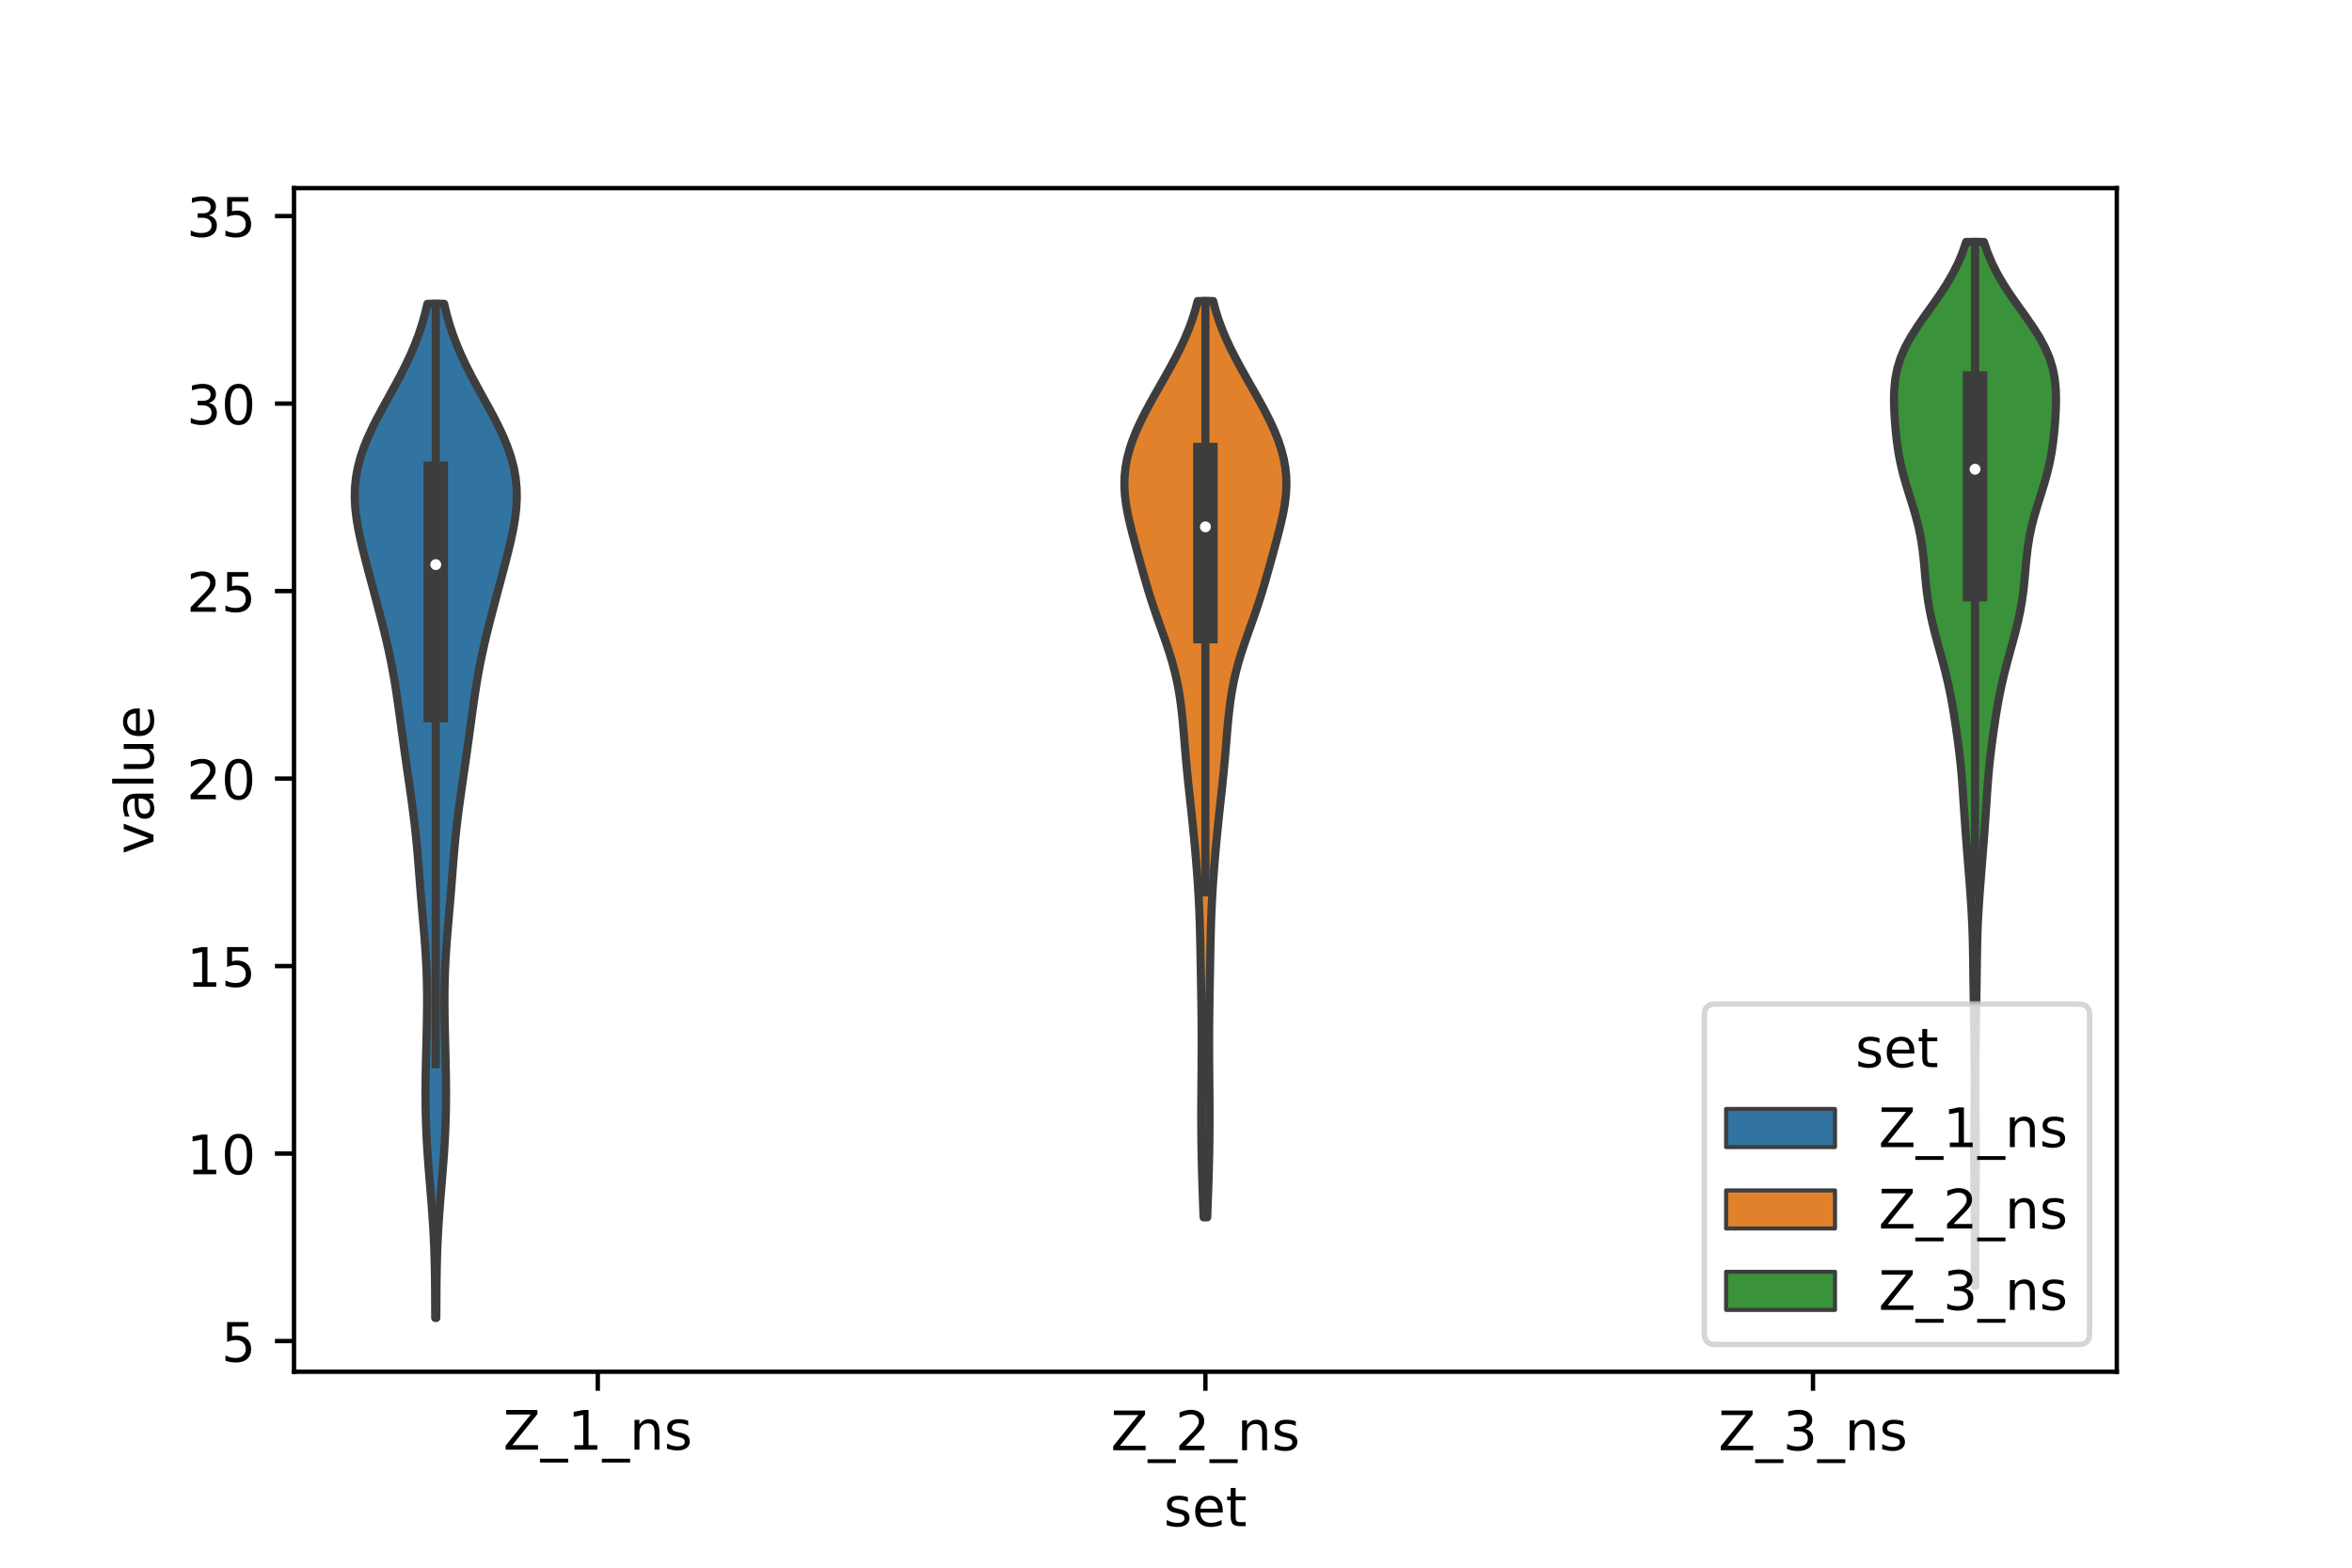 <?xml version="1.0" encoding="utf-8" standalone="no"?>
<!DOCTYPE svg PUBLIC "-//W3C//DTD SVG 1.1//EN"
  "http://www.w3.org/Graphics/SVG/1.1/DTD/svg11.dtd">
<!-- Created with matplotlib (https://matplotlib.org/) -->
<svg height="288pt" version="1.1" viewBox="0 0 432 288" width="432pt" xmlns="http://www.w3.org/2000/svg" xmlns:xlink="http://www.w3.org/1999/xlink">
 <defs>
  <style type="text/css">*{stroke-linecap:butt;stroke-linejoin:round;}</style>
 </defs>
 <g id="figure_1">
  <g id="patch_1">
   <path d="M 0 288 
L 432 288 
L 432 0 
L 0 0 
z
" style="fill:#ffffff;"/>
  </g>
  <g id="axes_1">
   <g id="patch_2">
    <path d="M 54 252 
L 388.8 252 
L 388.8 34.56 
L 54 34.56 
z
" style="fill:#ffffff;"/>
   </g>
   <g id="PolyCollection_1">
    <defs>
     <path d="M 80.14 -45.884 
L 79.94 -45.884 
L 79.933 -47.765 
L 79.923 -49.647 
L 79.91 -51.529 
L 79.888 -53.411 
L 79.855 -55.293 
L 79.807 -57.175 
L 79.74 -59.057 
L 79.654 -60.938 
L 79.547 -62.82 
L 79.422 -64.702 
L 79.282 -66.584 
L 79.132 -68.466 
L 78.976 -70.348 
L 78.822 -72.23 
L 78.674 -74.111 
L 78.538 -75.993 
L 78.419 -77.875 
L 78.32 -79.757 
L 78.244 -81.639 
L 78.191 -83.521 
L 78.161 -85.403 
L 78.153 -87.284 
L 78.164 -89.166 
L 78.191 -91.048 
L 78.23 -92.93 
L 78.276 -94.812 
L 78.324 -96.694 
L 78.369 -98.576 
L 78.408 -100.457 
L 78.434 -102.339 
L 78.444 -104.221 
L 78.433 -106.103 
L 78.397 -107.985 
L 78.334 -109.867 
L 78.243 -111.749 
L 78.125 -113.63 
L 77.986 -115.512 
L 77.831 -117.394 
L 77.668 -119.276 
L 77.504 -121.158 
L 77.345 -123.04 
L 77.193 -124.922 
L 77.046 -126.803 
L 76.9 -128.685 
L 76.749 -130.567 
L 76.585 -132.449 
L 76.403 -134.331 
L 76.199 -136.213 
L 75.974 -138.095 
L 75.73 -139.976 
L 75.471 -141.858 
L 75.203 -143.74 
L 74.931 -145.622 
L 74.659 -147.504 
L 74.391 -149.386 
L 74.128 -151.268 
L 73.87 -153.149 
L 73.615 -155.031 
L 73.359 -156.913 
L 73.096 -158.795 
L 72.82 -160.677 
L 72.523 -162.559 
L 72.198 -164.441 
L 71.841 -166.322 
L 71.45 -168.204 
L 71.027 -170.086 
L 70.576 -171.968 
L 70.103 -173.85 
L 69.616 -175.732 
L 69.12 -177.614 
L 68.619 -179.495 
L 68.116 -181.377 
L 67.615 -183.259 
L 67.122 -185.141 
L 66.647 -187.023 
L 66.204 -188.905 
L 65.811 -190.787 
L 65.49 -192.668 
L 65.266 -194.55 
L 65.16 -196.432 
L 65.191 -198.314 
L 65.371 -200.196 
L 65.708 -202.078 
L 66.2 -203.96 
L 66.837 -205.841 
L 67.605 -207.723 
L 68.482 -209.605 
L 69.442 -211.487 
L 70.457 -213.369 
L 71.497 -215.251 
L 72.533 -217.133 
L 73.539 -219.014 
L 74.494 -220.896 
L 75.379 -222.778 
L 76.182 -224.66 
L 76.897 -226.542 
L 77.52 -228.424 
L 78.054 -230.305 
L 78.502 -232.187 
L 81.578 -232.187 
L 81.578 -232.187 
L 82.026 -230.305 
L 82.56 -228.424 
L 83.183 -226.542 
L 83.898 -224.66 
L 84.701 -222.778 
L 85.586 -220.896 
L 86.541 -219.014 
L 87.547 -217.133 
L 88.583 -215.251 
L 89.623 -213.369 
L 90.638 -211.487 
L 91.598 -209.605 
L 92.475 -207.723 
L 93.243 -205.841 
L 93.88 -203.96 
L 94.372 -202.078 
L 94.709 -200.196 
L 94.889 -198.314 
L 94.92 -196.432 
L 94.814 -194.55 
L 94.59 -192.668 
L 94.269 -190.787 
L 93.876 -188.905 
L 93.433 -187.023 
L 92.958 -185.141 
L 92.465 -183.259 
L 91.964 -181.377 
L 91.461 -179.495 
L 90.96 -177.614 
L 90.464 -175.732 
L 89.977 -173.85 
L 89.504 -171.968 
L 89.053 -170.086 
L 88.63 -168.204 
L 88.239 -166.322 
L 87.882 -164.441 
L 87.557 -162.559 
L 87.26 -160.677 
L 86.984 -158.795 
L 86.721 -156.913 
L 86.465 -155.031 
L 86.21 -153.149 
L 85.952 -151.268 
L 85.689 -149.386 
L 85.421 -147.504 
L 85.149 -145.622 
L 84.877 -143.74 
L 84.609 -141.858 
L 84.35 -139.976 
L 84.106 -138.095 
L 83.881 -136.213 
L 83.677 -134.331 
L 83.495 -132.449 
L 83.331 -130.567 
L 83.18 -128.685 
L 83.034 -126.803 
L 82.887 -124.922 
L 82.735 -123.04 
L 82.576 -121.158 
L 82.412 -119.276 
L 82.249 -117.394 
L 82.094 -115.512 
L 81.955 -113.63 
L 81.837 -111.749 
L 81.746 -109.867 
L 81.683 -107.985 
L 81.647 -106.103 
L 81.636 -104.221 
L 81.646 -102.339 
L 81.672 -100.457 
L 81.711 -98.576 
L 81.756 -96.694 
L 81.804 -94.812 
L 81.85 -92.93 
L 81.889 -91.048 
L 81.916 -89.166 
L 81.927 -87.284 
L 81.919 -85.403 
L 81.889 -83.521 
L 81.836 -81.639 
L 81.76 -79.757 
L 81.661 -77.875 
L 81.542 -75.993 
L 81.406 -74.111 
L 81.258 -72.23 
L 81.104 -70.348 
L 80.948 -68.466 
L 80.798 -66.584 
L 80.658 -64.702 
L 80.533 -62.82 
L 80.426 -60.938 
L 80.34 -59.057 
L 80.273 -57.175 
L 80.225 -55.293 
L 80.192 -53.411 
L 80.17 -51.529 
L 80.157 -49.647 
L 80.147 -47.765 
L 80.14 -45.884 
z
" id="mb39525cd78" style="stroke:#3d3d3d;stroke-width:1.5;"/>
    </defs>
    <g clip-path="url(#pd0cb04de95)">
     <use style="fill:#3274a1;stroke:#3d3d3d;stroke-width:1.5;" x="0" xlink:href="#mb39525cd78" y="288"/>
    </g>
   </g>
   <g id="PolyCollection_2">
    <defs>
     <path d="M 221.732 -64.363 
L 221.068 -64.363 
L 221.004 -66.063 
L 220.941 -67.763 
L 220.88 -69.464 
L 220.825 -71.164 
L 220.776 -72.864 
L 220.734 -74.564 
L 220.699 -76.265 
L 220.672 -77.965 
L 220.653 -79.665 
L 220.642 -81.366 
L 220.639 -83.066 
L 220.642 -84.766 
L 220.652 -86.466 
L 220.665 -88.167 
L 220.68 -89.867 
L 220.694 -91.567 
L 220.706 -93.268 
L 220.713 -94.968 
L 220.715 -96.668 
L 220.711 -98.368 
L 220.7 -100.069 
L 220.682 -101.769 
L 220.66 -103.469 
L 220.634 -105.17 
L 220.605 -106.87 
L 220.575 -108.57 
L 220.545 -110.27 
L 220.514 -111.971 
L 220.481 -113.671 
L 220.445 -115.371 
L 220.403 -117.072 
L 220.352 -118.772 
L 220.289 -120.472 
L 220.211 -122.172 
L 220.12 -123.873 
L 220.013 -125.573 
L 219.894 -127.273 
L 219.763 -128.974 
L 219.622 -130.674 
L 219.472 -132.374 
L 219.314 -134.074 
L 219.147 -135.775 
L 218.973 -137.475 
L 218.792 -139.175 
L 218.606 -140.876 
L 218.421 -142.576 
L 218.24 -144.276 
L 218.068 -145.976 
L 217.906 -147.677 
L 217.755 -149.377 
L 217.611 -151.077 
L 217.471 -152.778 
L 217.325 -154.478 
L 217.165 -156.178 
L 216.979 -157.878 
L 216.756 -159.579 
L 216.484 -161.279 
L 216.154 -162.979 
L 215.76 -164.68 
L 215.302 -166.38 
L 214.786 -168.08 
L 214.223 -169.78 
L 213.63 -171.481 
L 213.024 -173.181 
L 212.424 -174.881 
L 211.843 -176.581 
L 211.29 -178.282 
L 210.767 -179.982 
L 210.27 -181.682 
L 209.79 -183.383 
L 209.321 -185.083 
L 208.855 -186.783 
L 208.394 -188.483 
L 207.944 -190.184 
L 207.52 -191.884 
L 207.142 -193.584 
L 206.834 -195.285 
L 206.62 -196.985 
L 206.52 -198.685 
L 206.55 -200.385 
L 206.718 -202.086 
L 207.027 -203.786 
L 207.473 -205.486 
L 208.045 -207.187 
L 208.73 -208.887 
L 209.51 -210.587 
L 210.365 -212.287 
L 211.277 -213.988 
L 212.226 -215.688 
L 213.192 -217.388 
L 214.157 -219.089 
L 215.103 -220.789 
L 216.011 -222.489 
L 216.867 -224.189 
L 217.655 -225.89 
L 218.365 -227.59 
L 218.989 -229.29 
L 219.525 -230.991 
L 219.973 -232.691 
L 222.827 -232.691 
L 222.827 -232.691 
L 223.275 -230.991 
L 223.811 -229.29 
L 224.435 -227.59 
L 225.145 -225.89 
L 225.933 -224.189 
L 226.789 -222.489 
L 227.697 -220.789 
L 228.643 -219.089 
L 229.608 -217.388 
L 230.574 -215.688 
L 231.523 -213.988 
L 232.435 -212.287 
L 233.29 -210.587 
L 234.07 -208.887 
L 234.755 -207.187 
L 235.327 -205.486 
L 235.773 -203.786 
L 236.082 -202.086 
L 236.25 -200.385 
L 236.28 -198.685 
L 236.18 -196.985 
L 235.966 -195.285 
L 235.658 -193.584 
L 235.28 -191.884 
L 234.856 -190.184 
L 234.406 -188.483 
L 233.945 -186.783 
L 233.479 -185.083 
L 233.01 -183.383 
L 232.53 -181.682 
L 232.033 -179.982 
L 231.51 -178.282 
L 230.957 -176.581 
L 230.376 -174.881 
L 229.776 -173.181 
L 229.17 -171.481 
L 228.577 -169.78 
L 228.014 -168.08 
L 227.498 -166.38 
L 227.04 -164.68 
L 226.646 -162.979 
L 226.316 -161.279 
L 226.044 -159.579 
L 225.821 -157.878 
L 225.635 -156.178 
L 225.475 -154.478 
L 225.329 -152.778 
L 225.189 -151.077 
L 225.045 -149.377 
L 224.894 -147.677 
L 224.732 -145.976 
L 224.56 -144.276 
L 224.379 -142.576 
L 224.194 -140.876 
L 224.008 -139.175 
L 223.827 -137.475 
L 223.653 -135.775 
L 223.486 -134.074 
L 223.328 -132.374 
L 223.178 -130.674 
L 223.037 -128.974 
L 222.906 -127.273 
L 222.787 -125.573 
L 222.68 -123.873 
L 222.589 -122.172 
L 222.511 -120.472 
L 222.448 -118.772 
L 222.397 -117.072 
L 222.355 -115.371 
L 222.319 -113.671 
L 222.286 -111.971 
L 222.255 -110.27 
L 222.225 -108.57 
L 222.195 -106.87 
L 222.166 -105.17 
L 222.14 -103.469 
L 222.118 -101.769 
L 222.1 -100.069 
L 222.089 -98.368 
L 222.085 -96.668 
L 222.087 -94.968 
L 222.094 -93.268 
L 222.106 -91.567 
L 222.12 -89.867 
L 222.135 -88.167 
L 222.148 -86.466 
L 222.158 -84.766 
L 222.161 -83.066 
L 222.158 -81.366 
L 222.147 -79.665 
L 222.128 -77.965 
L 222.101 -76.265 
L 222.066 -74.564 
L 222.024 -72.864 
L 221.975 -71.164 
L 221.92 -69.464 
L 221.859 -67.763 
L 221.796 -66.063 
L 221.732 -64.363 
z
" id="mdd96f170ff" style="stroke:#3d3d3d;stroke-width:1.5;"/>
    </defs>
    <g clip-path="url(#pd0cb04de95)">
     <use style="fill:#e1812c;stroke:#3d3d3d;stroke-width:1.5;" x="0" xlink:href="#mdd96f170ff" y="288"/>
    </g>
   </g>
   <g id="PolyCollection_3">
    <defs>
     <path d="M 362.814 -51.776 
L 362.706 -51.776 
L 362.707 -53.713 
L 362.71 -55.65 
L 362.714 -57.587 
L 362.716 -59.525 
L 362.713 -61.462 
L 362.705 -63.399 
L 362.691 -65.336 
L 362.672 -67.273 
L 362.651 -69.21 
L 362.631 -71.148 
L 362.617 -73.085 
L 362.611 -75.022 
L 362.615 -76.959 
L 362.626 -78.896 
L 362.643 -80.834 
L 362.661 -82.771 
L 362.677 -84.708 
L 362.687 -86.645 
L 362.691 -88.582 
L 362.688 -90.519 
L 362.679 -92.457 
L 362.665 -94.394 
L 362.646 -96.331 
L 362.621 -98.268 
L 362.592 -100.205 
L 362.559 -102.142 
L 362.525 -104.08 
L 362.493 -106.017 
L 362.464 -107.954 
L 362.439 -109.891 
L 362.414 -111.828 
L 362.383 -113.766 
L 362.337 -115.703 
L 362.272 -117.64 
L 362.183 -119.577 
L 362.07 -121.514 
L 361.938 -123.451 
L 361.793 -125.389 
L 361.642 -127.326 
L 361.489 -129.263 
L 361.337 -131.2 
L 361.187 -133.137 
L 361.04 -135.074 
L 360.899 -137.012 
L 360.765 -138.949 
L 360.637 -140.886 
L 360.508 -142.823 
L 360.365 -144.76 
L 360.198 -146.698 
L 359.999 -148.635 
L 359.77 -150.572 
L 359.516 -152.509 
L 359.241 -154.446 
L 358.948 -156.383 
L 358.629 -158.321 
L 358.273 -160.258 
L 357.87 -162.195 
L 357.418 -164.132 
L 356.922 -166.069 
L 356.396 -168.006 
L 355.862 -169.944 
L 355.345 -171.881 
L 354.869 -173.818 
L 354.457 -175.755 
L 354.122 -177.692 
L 353.861 -179.63 
L 353.66 -181.567 
L 353.488 -183.504 
L 353.308 -185.441 
L 353.081 -187.378 
L 352.774 -189.315 
L 352.371 -191.253 
L 351.872 -193.19 
L 351.299 -195.127 
L 350.689 -197.064 
L 350.09 -199.001 
L 349.542 -200.938 
L 349.077 -202.876 
L 348.705 -204.813 
L 348.42 -206.75 
L 348.205 -208.687 
L 348.043 -210.624 
L 347.93 -212.562 
L 347.88 -214.499 
L 347.926 -216.436 
L 348.113 -218.373 
L 348.487 -220.31 
L 349.084 -222.247 
L 349.917 -224.185 
L 350.971 -226.122 
L 352.205 -228.059 
L 353.553 -229.996 
L 354.942 -231.933 
L 356.297 -233.87 
L 357.558 -235.808 
L 358.686 -237.745 
L 359.658 -239.682 
L 360.47 -241.619 
L 361.125 -243.556 
L 364.395 -243.556 
L 364.395 -243.556 
L 365.05 -241.619 
L 365.862 -239.682 
L 366.834 -237.745 
L 367.962 -235.808 
L 369.223 -233.87 
L 370.578 -231.933 
L 371.967 -229.996 
L 373.315 -228.059 
L 374.549 -226.122 
L 375.603 -224.185 
L 376.436 -222.247 
L 377.033 -220.31 
L 377.407 -218.373 
L 377.594 -216.436 
L 377.64 -214.499 
L 377.59 -212.562 
L 377.477 -210.624 
L 377.315 -208.687 
L 377.1 -206.75 
L 376.815 -204.813 
L 376.443 -202.876 
L 375.978 -200.938 
L 375.43 -199.001 
L 374.831 -197.064 
L 374.221 -195.127 
L 373.648 -193.19 
L 373.149 -191.253 
L 372.746 -189.315 
L 372.439 -187.378 
L 372.212 -185.441 
L 372.032 -183.504 
L 371.86 -181.567 
L 371.659 -179.63 
L 371.398 -177.692 
L 371.063 -175.755 
L 370.651 -173.818 
L 370.175 -171.881 
L 369.658 -169.944 
L 369.124 -168.006 
L 368.598 -166.069 
L 368.102 -164.132 
L 367.65 -162.195 
L 367.247 -160.258 
L 366.891 -158.321 
L 366.572 -156.383 
L 366.279 -154.446 
L 366.004 -152.509 
L 365.75 -150.572 
L 365.521 -148.635 
L 365.322 -146.698 
L 365.155 -144.76 
L 365.012 -142.823 
L 364.883 -140.886 
L 364.755 -138.949 
L 364.621 -137.012 
L 364.48 -135.074 
L 364.333 -133.137 
L 364.183 -131.2 
L 364.031 -129.263 
L 363.878 -127.326 
L 363.727 -125.389 
L 363.582 -123.451 
L 363.45 -121.514 
L 363.337 -119.577 
L 363.248 -117.64 
L 363.183 -115.703 
L 363.137 -113.766 
L 363.106 -111.828 
L 363.081 -109.891 
L 363.056 -107.954 
L 363.027 -106.017 
L 362.995 -104.08 
L 362.961 -102.142 
L 362.928 -100.205 
L 362.899 -98.268 
L 362.874 -96.331 
L 362.855 -94.394 
L 362.841 -92.457 
L 362.832 -90.519 
L 362.829 -88.582 
L 362.833 -86.645 
L 362.843 -84.708 
L 362.859 -82.771 
L 362.877 -80.834 
L 362.894 -78.896 
L 362.905 -76.959 
L 362.909 -75.022 
L 362.903 -73.085 
L 362.889 -71.148 
L 362.869 -69.21 
L 362.848 -67.273 
L 362.829 -65.336 
L 362.815 -63.399 
L 362.807 -61.462 
L 362.804 -59.525 
L 362.806 -57.587 
L 362.81 -55.65 
L 362.813 -53.713 
L 362.814 -51.776 
z
" id="m61935b3ce8" style="stroke:#3d3d3d;stroke-width:1.5;"/>
    </defs>
    <g clip-path="url(#pd0cb04de95)">
     <use style="fill:#3a923a;stroke:#3d3d3d;stroke-width:1.5;" x="0" xlink:href="#m61935b3ce8" y="288"/>
    </g>
   </g>
   <g id="patch_3">
    <path clip-path="url(#pd0cb04de95)" d="M 109.8 280.809 
L 109.8 280.809 
L 109.8 280.809 
L 109.8 280.809 
z
" style="fill:#3274a1;stroke:#3d3d3d;stroke-linejoin:miter;stroke-width:0.75;"/>
   </g>
   <g id="patch_4">
    <path clip-path="url(#pd0cb04de95)" d="M 109.8 280.809 
L 109.8 280.809 
L 109.8 280.809 
L 109.8 280.809 
z
" style="fill:#e1812c;stroke:#3d3d3d;stroke-linejoin:miter;stroke-width:0.75;"/>
   </g>
   <g id="patch_5">
    <path clip-path="url(#pd0cb04de95)" d="M 109.8 280.809 
L 109.8 280.809 
L 109.8 280.809 
L 109.8 280.809 
z
" style="fill:#3a923a;stroke:#3d3d3d;stroke-linejoin:miter;stroke-width:0.75;"/>
   </g>
   <g id="matplotlib.axis_1">
    <g id="xtick_1">
     <g id="line2d_1">
      <defs>
       <path d="M 0 0 
L 0 3.5 
" id="m77637acb83" style="stroke:#000000;stroke-width:0.8;"/>
      </defs>
      <g>
       <use style="stroke:#000000;stroke-width:0.8;" x="109.8" xlink:href="#m77637acb83" y="252"/>
      </g>
     </g>
     <g id="text_1">
      <!-- Z_1_ns -->
      <g transform="translate(92.42 266.32)scale(0.1 -0.1)">
       <defs>
        <path d="M 5.609 72.906 
L 62.891 72.906 
L 62.891 65.375 
L 16.797 8.297 
L 64.016 8.297 
L 64.016 0 
L 4.5 0 
L 4.5 7.516 
L 50.594 64.594 
L 5.609 64.594 
z
" id="DejaVuSans-90"/>
        <path d="M 50.984 -16.609 
L 50.984 -23.578 
L -0.984 -23.578 
L -0.984 -16.609 
z
" id="DejaVuSans-95"/>
        <path d="M 12.406 8.297 
L 28.516 8.297 
L 28.516 63.922 
L 10.984 60.406 
L 10.984 69.391 
L 28.422 72.906 
L 38.281 72.906 
L 38.281 8.297 
L 54.391 8.297 
L 54.391 0 
L 12.406 0 
z
" id="DejaVuSans-49"/>
        <path d="M 54.891 33.016 
L 54.891 0 
L 45.906 0 
L 45.906 32.719 
Q 45.906 40.484 42.875 44.328 
Q 39.844 48.188 33.797 48.188 
Q 26.516 48.188 22.312 43.547 
Q 18.109 38.922 18.109 30.906 
L 18.109 0 
L 9.078 0 
L 9.078 54.688 
L 18.109 54.688 
L 18.109 46.188 
Q 21.344 51.125 25.703 53.562 
Q 30.078 56 35.797 56 
Q 45.219 56 50.047 50.172 
Q 54.891 44.344 54.891 33.016 
z
" id="DejaVuSans-110"/>
        <path d="M 44.281 53.078 
L 44.281 44.578 
Q 40.484 46.531 36.375 47.5 
Q 32.281 48.484 27.875 48.484 
Q 21.188 48.484 17.844 46.438 
Q 14.5 44.391 14.5 40.281 
Q 14.5 37.156 16.891 35.375 
Q 19.281 33.594 26.516 31.984 
L 29.594 31.297 
Q 39.156 29.25 43.188 25.516 
Q 47.219 21.781 47.219 15.094 
Q 47.219 7.469 41.188 3.016 
Q 35.156 -1.422 24.609 -1.422 
Q 20.219 -1.422 15.453 -0.562 
Q 10.688 0.297 5.422 2 
L 5.422 11.281 
Q 10.406 8.688 15.234 7.391 
Q 20.062 6.109 24.812 6.109 
Q 31.156 6.109 34.562 8.281 
Q 37.984 10.453 37.984 14.406 
Q 37.984 18.062 35.516 20.016 
Q 33.062 21.969 24.703 23.781 
L 21.578 24.516 
Q 13.234 26.266 9.516 29.906 
Q 5.812 33.547 5.812 39.891 
Q 5.812 47.609 11.281 51.797 
Q 16.75 56 26.812 56 
Q 31.781 56 36.172 55.266 
Q 40.578 54.547 44.281 53.078 
z
" id="DejaVuSans-115"/>
       </defs>
       <use xlink:href="#DejaVuSans-90"/>
       <use x="68.506" xlink:href="#DejaVuSans-95"/>
       <use x="118.506" xlink:href="#DejaVuSans-49"/>
       <use x="182.129" xlink:href="#DejaVuSans-95"/>
       <use x="232.129" xlink:href="#DejaVuSans-110"/>
       <use x="295.508" xlink:href="#DejaVuSans-115"/>
      </g>
     </g>
    </g>
    <g id="xtick_2">
     <g id="line2d_2">
      <g>
       <use style="stroke:#000000;stroke-width:0.8;" x="221.4" xlink:href="#m77637acb83" y="252"/>
      </g>
     </g>
     <g id="text_2">
      <!-- Z_2_ns -->
      <g transform="translate(204.02 266.422)scale(0.1 -0.1)">
       <defs>
        <path d="M 19.188 8.297 
L 53.609 8.297 
L 53.609 0 
L 7.328 0 
L 7.328 8.297 
Q 12.938 14.109 22.625 23.891 
Q 32.328 33.688 34.812 36.531 
Q 39.547 41.844 41.422 45.531 
Q 43.312 49.219 43.312 52.781 
Q 43.312 58.594 39.234 62.25 
Q 35.156 65.922 28.609 65.922 
Q 23.969 65.922 18.812 64.312 
Q 13.672 62.703 7.812 59.422 
L 7.812 69.391 
Q 13.766 71.781 18.938 73 
Q 24.125 74.219 28.422 74.219 
Q 39.75 74.219 46.484 68.547 
Q 53.219 62.891 53.219 53.422 
Q 53.219 48.922 51.531 44.891 
Q 49.859 40.875 45.406 35.406 
Q 44.188 33.984 37.641 27.219 
Q 31.109 20.453 19.188 8.297 
z
" id="DejaVuSans-50"/>
       </defs>
       <use xlink:href="#DejaVuSans-90"/>
       <use x="68.506" xlink:href="#DejaVuSans-95"/>
       <use x="118.506" xlink:href="#DejaVuSans-50"/>
       <use x="182.129" xlink:href="#DejaVuSans-95"/>
       <use x="232.129" xlink:href="#DejaVuSans-110"/>
       <use x="295.508" xlink:href="#DejaVuSans-115"/>
      </g>
     </g>
    </g>
    <g id="xtick_3">
     <g id="line2d_3">
      <g>
       <use style="stroke:#000000;stroke-width:0.8;" x="333" xlink:href="#m77637acb83" y="252"/>
      </g>
     </g>
     <g id="text_3">
      <!-- Z_3_ns -->
      <g transform="translate(315.62 266.422)scale(0.1 -0.1)">
       <defs>
        <path d="M 40.578 39.312 
Q 47.656 37.797 51.625 33 
Q 55.609 28.219 55.609 21.188 
Q 55.609 10.406 48.188 4.484 
Q 40.766 -1.422 27.094 -1.422 
Q 22.516 -1.422 17.656 -0.516 
Q 12.797 0.391 7.625 2.203 
L 7.625 11.719 
Q 11.719 9.328 16.594 8.109 
Q 21.484 6.891 26.812 6.891 
Q 36.078 6.891 40.938 10.547 
Q 45.797 14.203 45.797 21.188 
Q 45.797 27.641 41.281 31.266 
Q 36.766 34.906 28.719 34.906 
L 20.219 34.906 
L 20.219 43.016 
L 29.109 43.016 
Q 36.375 43.016 40.234 45.922 
Q 44.094 48.828 44.094 54.297 
Q 44.094 59.906 40.109 62.906 
Q 36.141 65.922 28.719 65.922 
Q 24.656 65.922 20.016 65.031 
Q 15.375 64.156 9.812 62.312 
L 9.812 71.094 
Q 15.438 72.656 20.344 73.438 
Q 25.25 74.219 29.594 74.219 
Q 40.828 74.219 47.359 69.109 
Q 53.906 64.016 53.906 55.328 
Q 53.906 49.266 50.438 45.094 
Q 46.969 40.922 40.578 39.312 
z
" id="DejaVuSans-51"/>
       </defs>
       <use xlink:href="#DejaVuSans-90"/>
       <use x="68.506" xlink:href="#DejaVuSans-95"/>
       <use x="118.506" xlink:href="#DejaVuSans-51"/>
       <use x="182.129" xlink:href="#DejaVuSans-95"/>
       <use x="232.129" xlink:href="#DejaVuSans-110"/>
       <use x="295.508" xlink:href="#DejaVuSans-115"/>
      </g>
     </g>
    </g>
    <g id="text_4">
     <!-- set -->
     <g transform="translate(213.759 280.378)scale(0.1 -0.1)">
      <defs>
       <path d="M 56.203 29.594 
L 56.203 25.203 
L 14.891 25.203 
Q 15.484 15.922 20.484 11.062 
Q 25.484 6.203 34.422 6.203 
Q 39.594 6.203 44.453 7.469 
Q 49.312 8.734 54.109 11.281 
L 54.109 2.781 
Q 49.266 0.734 44.188 -0.344 
Q 39.109 -1.422 33.891 -1.422 
Q 20.797 -1.422 13.156 6.188 
Q 5.516 13.812 5.516 26.812 
Q 5.516 40.234 12.766 48.109 
Q 20.016 56 32.328 56 
Q 43.359 56 49.781 48.891 
Q 56.203 41.797 56.203 29.594 
z
M 47.219 32.234 
Q 47.125 39.594 43.094 43.984 
Q 39.062 48.391 32.422 48.391 
Q 24.906 48.391 20.391 44.141 
Q 15.875 39.891 15.188 32.172 
z
" id="DejaVuSans-101"/>
       <path d="M 18.312 70.219 
L 18.312 54.688 
L 36.812 54.688 
L 36.812 47.703 
L 18.312 47.703 
L 18.312 18.016 
Q 18.312 11.328 20.141 9.422 
Q 21.969 7.516 27.594 7.516 
L 36.812 7.516 
L 36.812 0 
L 27.594 0 
Q 17.188 0 13.234 3.875 
Q 9.281 7.766 9.281 18.016 
L 9.281 47.703 
L 2.688 47.703 
L 2.688 54.688 
L 9.281 54.688 
L 9.281 70.219 
z
" id="DejaVuSans-116"/>
      </defs>
      <use xlink:href="#DejaVuSans-115"/>
      <use x="52.1" xlink:href="#DejaVuSans-101"/>
      <use x="113.623" xlink:href="#DejaVuSans-116"/>
     </g>
    </g>
   </g>
   <g id="matplotlib.axis_2">
    <g id="ytick_1">
     <g id="line2d_4">
      <defs>
       <path d="M 0 0 
L -3.5 0 
" id="mfc9a89f3f7" style="stroke:#000000;stroke-width:0.8;"/>
      </defs>
      <g>
       <use style="stroke:#000000;stroke-width:0.8;" x="54" xlink:href="#mfc9a89f3f7" y="246.364"/>
      </g>
     </g>
     <g id="text_5">
      <!-- 5 -->
      <g transform="translate(40.638 250.164)scale(0.1 -0.1)">
       <defs>
        <path d="M 10.797 72.906 
L 49.516 72.906 
L 49.516 64.594 
L 19.828 64.594 
L 19.828 46.734 
Q 21.969 47.469 24.109 47.828 
Q 26.266 48.188 28.422 48.188 
Q 40.625 48.188 47.75 41.5 
Q 54.891 34.812 54.891 23.391 
Q 54.891 11.625 47.562 5.094 
Q 40.234 -1.422 26.906 -1.422 
Q 22.312 -1.422 17.547 -0.641 
Q 12.797 0.141 7.719 1.703 
L 7.719 11.625 
Q 12.109 9.234 16.797 8.062 
Q 21.484 6.891 26.703 6.891 
Q 35.156 6.891 40.078 11.328 
Q 45.016 15.766 45.016 23.391 
Q 45.016 31 40.078 35.438 
Q 35.156 39.891 26.703 39.891 
Q 22.75 39.891 18.812 39.016 
Q 14.891 38.141 10.797 36.281 
z
" id="DejaVuSans-53"/>
       </defs>
       <use xlink:href="#DejaVuSans-53"/>
      </g>
     </g>
    </g>
    <g id="ytick_2">
     <g id="line2d_5">
      <g>
       <use style="stroke:#000000;stroke-width:0.8;" x="54" xlink:href="#mfc9a89f3f7" y="211.92"/>
      </g>
     </g>
     <g id="text_6">
      <!-- 10 -->
      <g transform="translate(34.275 215.719)scale(0.1 -0.1)">
       <defs>
        <path d="M 31.781 66.406 
Q 24.172 66.406 20.328 58.906 
Q 16.5 51.422 16.5 36.375 
Q 16.5 21.391 20.328 13.891 
Q 24.172 6.391 31.781 6.391 
Q 39.453 6.391 43.281 13.891 
Q 47.125 21.391 47.125 36.375 
Q 47.125 51.422 43.281 58.906 
Q 39.453 66.406 31.781 66.406 
z
M 31.781 74.219 
Q 44.047 74.219 50.516 64.516 
Q 56.984 54.828 56.984 36.375 
Q 56.984 17.969 50.516 8.266 
Q 44.047 -1.422 31.781 -1.422 
Q 19.531 -1.422 13.062 8.266 
Q 6.594 17.969 6.594 36.375 
Q 6.594 54.828 13.062 64.516 
Q 19.531 74.219 31.781 74.219 
z
" id="DejaVuSans-48"/>
       </defs>
       <use xlink:href="#DejaVuSans-49"/>
       <use x="63.623" xlink:href="#DejaVuSans-48"/>
      </g>
     </g>
    </g>
    <g id="ytick_3">
     <g id="line2d_6">
      <g>
       <use style="stroke:#000000;stroke-width:0.8;" x="54" xlink:href="#mfc9a89f3f7" y="177.476"/>
      </g>
     </g>
     <g id="text_7">
      <!-- 15 -->
      <g transform="translate(34.275 181.275)scale(0.1 -0.1)">
       <use xlink:href="#DejaVuSans-49"/>
       <use x="63.623" xlink:href="#DejaVuSans-53"/>
      </g>
     </g>
    </g>
    <g id="ytick_4">
     <g id="line2d_7">
      <g>
       <use style="stroke:#000000;stroke-width:0.8;" x="54" xlink:href="#mfc9a89f3f7" y="143.031"/>
      </g>
     </g>
     <g id="text_8">
      <!-- 20 -->
      <g transform="translate(34.275 146.83)scale(0.1 -0.1)">
       <use xlink:href="#DejaVuSans-50"/>
       <use x="63.623" xlink:href="#DejaVuSans-48"/>
      </g>
     </g>
    </g>
    <g id="ytick_5">
     <g id="line2d_8">
      <g>
       <use style="stroke:#000000;stroke-width:0.8;" x="54" xlink:href="#mfc9a89f3f7" y="108.587"/>
      </g>
     </g>
     <g id="text_9">
      <!-- 25 -->
      <g transform="translate(34.275 112.386)scale(0.1 -0.1)">
       <use xlink:href="#DejaVuSans-50"/>
       <use x="63.623" xlink:href="#DejaVuSans-53"/>
      </g>
     </g>
    </g>
    <g id="ytick_6">
     <g id="line2d_9">
      <g>
       <use style="stroke:#000000;stroke-width:0.8;" x="54" xlink:href="#mfc9a89f3f7" y="74.142"/>
      </g>
     </g>
     <g id="text_10">
      <!-- 30 -->
      <g transform="translate(34.275 77.941)scale(0.1 -0.1)">
       <use xlink:href="#DejaVuSans-51"/>
       <use x="63.623" xlink:href="#DejaVuSans-48"/>
      </g>
     </g>
    </g>
    <g id="ytick_7">
     <g id="line2d_10">
      <g>
       <use style="stroke:#000000;stroke-width:0.8;" x="54" xlink:href="#mfc9a89f3f7" y="39.698"/>
      </g>
     </g>
     <g id="text_11">
      <!-- 35 -->
      <g transform="translate(34.275 43.497)scale(0.1 -0.1)">
       <use xlink:href="#DejaVuSans-51"/>
       <use x="63.623" xlink:href="#DejaVuSans-53"/>
      </g>
     </g>
    </g>
    <g id="text_12">
     <!-- value -->
     <g transform="translate(28.195 156.938)rotate(-90)scale(0.1 -0.1)">
      <defs>
       <path d="M 2.984 54.688 
L 12.5 54.688 
L 29.594 8.797 
L 46.688 54.688 
L 56.203 54.688 
L 35.688 0 
L 23.484 0 
z
" id="DejaVuSans-118"/>
       <path d="M 34.281 27.484 
Q 23.391 27.484 19.188 25 
Q 14.984 22.516 14.984 16.5 
Q 14.984 11.719 18.141 8.906 
Q 21.297 6.109 26.703 6.109 
Q 34.188 6.109 38.703 11.406 
Q 43.219 16.703 43.219 25.484 
L 43.219 27.484 
z
M 52.203 31.203 
L 52.203 0 
L 43.219 0 
L 43.219 8.297 
Q 40.141 3.328 35.547 0.953 
Q 30.953 -1.422 24.312 -1.422 
Q 15.922 -1.422 10.953 3.297 
Q 6 8.016 6 15.922 
Q 6 25.141 12.172 29.828 
Q 18.359 34.516 30.609 34.516 
L 43.219 34.516 
L 43.219 35.406 
Q 43.219 41.609 39.141 45 
Q 35.062 48.391 27.688 48.391 
Q 23 48.391 18.547 47.266 
Q 14.109 46.141 10.016 43.891 
L 10.016 52.203 
Q 14.938 54.109 19.578 55.047 
Q 24.219 56 28.609 56 
Q 40.484 56 46.344 49.844 
Q 52.203 43.703 52.203 31.203 
z
" id="DejaVuSans-97"/>
       <path d="M 9.422 75.984 
L 18.406 75.984 
L 18.406 0 
L 9.422 0 
z
" id="DejaVuSans-108"/>
       <path d="M 8.5 21.578 
L 8.5 54.688 
L 17.484 54.688 
L 17.484 21.922 
Q 17.484 14.156 20.5 10.266 
Q 23.531 6.391 29.594 6.391 
Q 36.859 6.391 41.078 11.031 
Q 45.312 15.672 45.312 23.688 
L 45.312 54.688 
L 54.297 54.688 
L 54.297 0 
L 45.312 0 
L 45.312 8.406 
Q 42.047 3.422 37.719 1 
Q 33.406 -1.422 27.688 -1.422 
Q 18.266 -1.422 13.375 4.438 
Q 8.5 10.297 8.5 21.578 
z
M 31.109 56 
z
" id="DejaVuSans-117"/>
      </defs>
      <use xlink:href="#DejaVuSans-118"/>
      <use x="59.18" xlink:href="#DejaVuSans-97"/>
      <use x="120.459" xlink:href="#DejaVuSans-108"/>
      <use x="148.242" xlink:href="#DejaVuSans-117"/>
      <use x="211.621" xlink:href="#DejaVuSans-101"/>
     </g>
    </g>
   </g>
   <g id="line2d_11">
    <path clip-path="url(#pd0cb04de95)" d="M 80.04 195.495 
L 80.04 55.813 
" style="fill:none;stroke:#3d3d3d;stroke-linecap:square;stroke-width:1.5;"/>
   </g>
   <g id="line2d_12">
    <path clip-path="url(#pd0cb04de95)" d="M 80.04 130.444 
L 80.04 87.035 
" style="fill:none;stroke:#3d3d3d;stroke-linecap:square;stroke-width:4.5;"/>
   </g>
   <g id="line2d_13">
    <path clip-path="url(#pd0cb04de95)" d="M 221.4 163.917 
L 221.4 55.309 
" style="fill:none;stroke:#3d3d3d;stroke-linecap:square;stroke-width:1.5;"/>
   </g>
   <g id="line2d_14">
    <path clip-path="url(#pd0cb04de95)" d="M 221.4 115.941 
L 221.4 83.599 
" style="fill:none;stroke:#3d3d3d;stroke-linecap:square;stroke-width:4.5;"/>
   </g>
   <g id="line2d_15">
    <path clip-path="url(#pd0cb04de95)" d="M 362.76 164.07 
L 362.76 44.444 
" style="fill:none;stroke:#3d3d3d;stroke-linecap:square;stroke-width:1.5;"/>
   </g>
   <g id="line2d_16">
    <path clip-path="url(#pd0cb04de95)" d="M 362.76 108.241 
L 362.76 70.451 
" style="fill:none;stroke:#3d3d3d;stroke-linecap:square;stroke-width:4.5;"/>
   </g>
   <g id="patch_6">
    <path d="M 54 252 
L 54 34.56 
" style="fill:none;stroke:#000000;stroke-linecap:square;stroke-linejoin:miter;stroke-width:0.8;"/>
   </g>
   <g id="patch_7">
    <path d="M 388.8 252 
L 388.8 34.56 
" style="fill:none;stroke:#000000;stroke-linecap:square;stroke-linejoin:miter;stroke-width:0.8;"/>
   </g>
   <g id="patch_8">
    <path d="M 54 252 
L 388.8 252 
" style="fill:none;stroke:#000000;stroke-linecap:square;stroke-linejoin:miter;stroke-width:0.8;"/>
   </g>
   <g id="patch_9">
    <path d="M 54 34.56 
L 388.8 34.56 
" style="fill:none;stroke:#000000;stroke-linecap:square;stroke-linejoin:miter;stroke-width:0.8;"/>
   </g>
   <g id="PathCollection_1">
    <defs>
     <path d="M 0 1.5 
C 0.398 1.5 0.779 1.342 1.061 1.061 
C 1.342 0.779 1.5 0.398 1.5 0 
C 1.5 -0.398 1.342 -0.779 1.061 -1.061 
C 0.779 -1.342 0.398 -1.5 0 -1.5 
C -0.398 -1.5 -0.779 -1.342 -1.061 -1.061 
C -1.342 -0.779 -1.5 -0.398 -1.5 0 
C -1.5 0.398 -1.342 0.779 -1.061 1.061 
C -0.779 1.342 -0.398 1.5 0 1.5 
z
" id="mbc2e0baaf2" style="stroke:#3d3d3d;"/>
    </defs>
    <g clip-path="url(#pd0cb04de95)">
     <use style="fill:#ffffff;stroke:#3d3d3d;" x="80.04" xlink:href="#mbc2e0baaf2" y="103.724"/>
    </g>
   </g>
   <g id="PathCollection_2">
    <g clip-path="url(#pd0cb04de95)">
     <use style="fill:#ffffff;stroke:#3d3d3d;" x="221.4" xlink:href="#mbc2e0baaf2" y="96.788"/>
    </g>
   </g>
   <g id="PathCollection_3">
    <g clip-path="url(#pd0cb04de95)">
     <use style="fill:#ffffff;stroke:#3d3d3d;" x="362.76" xlink:href="#mbc2e0baaf2" y="86.202"/>
    </g>
   </g>
   <g id="legend_1">
    <g id="patch_10">
     <path d="M 315.041 247 
L 381.8 247 
Q 383.8 247 383.8 245 
L 383.8 186.453 
Q 383.8 184.453 381.8 184.453 
L 315.041 184.453 
Q 313.041 184.453 313.041 186.453 
L 313.041 245 
Q 313.041 247 315.041 247 
z
" style="fill:#ffffff;opacity:0.8;stroke:#cccccc;stroke-linejoin:miter;"/>
    </g>
    <g id="text_13">
     <!-- set -->
     <g transform="translate(340.779 196.052)scale(0.1 -0.1)">
      <use xlink:href="#DejaVuSans-115"/>
      <use x="52.1" xlink:href="#DejaVuSans-101"/>
      <use x="113.623" xlink:href="#DejaVuSans-116"/>
     </g>
    </g>
    <g id="patch_11">
     <path d="M 317.041 210.73 
L 337.041 210.73 
L 337.041 203.73 
L 317.041 203.73 
z
" style="fill:#3274a1;stroke:#3d3d3d;stroke-linejoin:miter;stroke-width:0.75;"/>
    </g>
    <g id="text_14">
     <!-- Z_1_ns -->
     <g transform="translate(345.041 210.73)scale(0.1 -0.1)">
      <use xlink:href="#DejaVuSans-90"/>
      <use x="68.506" xlink:href="#DejaVuSans-95"/>
      <use x="118.506" xlink:href="#DejaVuSans-49"/>
      <use x="182.129" xlink:href="#DejaVuSans-95"/>
      <use x="232.129" xlink:href="#DejaVuSans-110"/>
      <use x="295.508" xlink:href="#DejaVuSans-115"/>
     </g>
    </g>
    <g id="patch_12">
     <path d="M 317.041 225.686 
L 337.041 225.686 
L 337.041 218.686 
L 317.041 218.686 
z
" style="fill:#e1812c;stroke:#3d3d3d;stroke-linejoin:miter;stroke-width:0.75;"/>
    </g>
    <g id="text_15">
     <!-- Z_2_ns -->
     <g transform="translate(345.041 225.686)scale(0.1 -0.1)">
      <use xlink:href="#DejaVuSans-90"/>
      <use x="68.506" xlink:href="#DejaVuSans-95"/>
      <use x="118.506" xlink:href="#DejaVuSans-50"/>
      <use x="182.129" xlink:href="#DejaVuSans-95"/>
      <use x="232.129" xlink:href="#DejaVuSans-110"/>
      <use x="295.508" xlink:href="#DejaVuSans-115"/>
     </g>
    </g>
    <g id="patch_13">
     <path d="M 317.041 240.642 
L 337.041 240.642 
L 337.041 233.642 
L 317.041 233.642 
z
" style="fill:#3a923a;stroke:#3d3d3d;stroke-linejoin:miter;stroke-width:0.75;"/>
    </g>
    <g id="text_16">
     <!-- Z_3_ns -->
     <g transform="translate(345.041 240.642)scale(0.1 -0.1)">
      <use xlink:href="#DejaVuSans-90"/>
      <use x="68.506" xlink:href="#DejaVuSans-95"/>
      <use x="118.506" xlink:href="#DejaVuSans-51"/>
      <use x="182.129" xlink:href="#DejaVuSans-95"/>
      <use x="232.129" xlink:href="#DejaVuSans-110"/>
      <use x="295.508" xlink:href="#DejaVuSans-115"/>
     </g>
    </g>
   </g>
  </g>
 </g>
 <defs>
  <clipPath id="pd0cb04de95">
   <rect height="217.44" width="334.8" x="54" y="34.56"/>
  </clipPath>
 </defs>
</svg>
